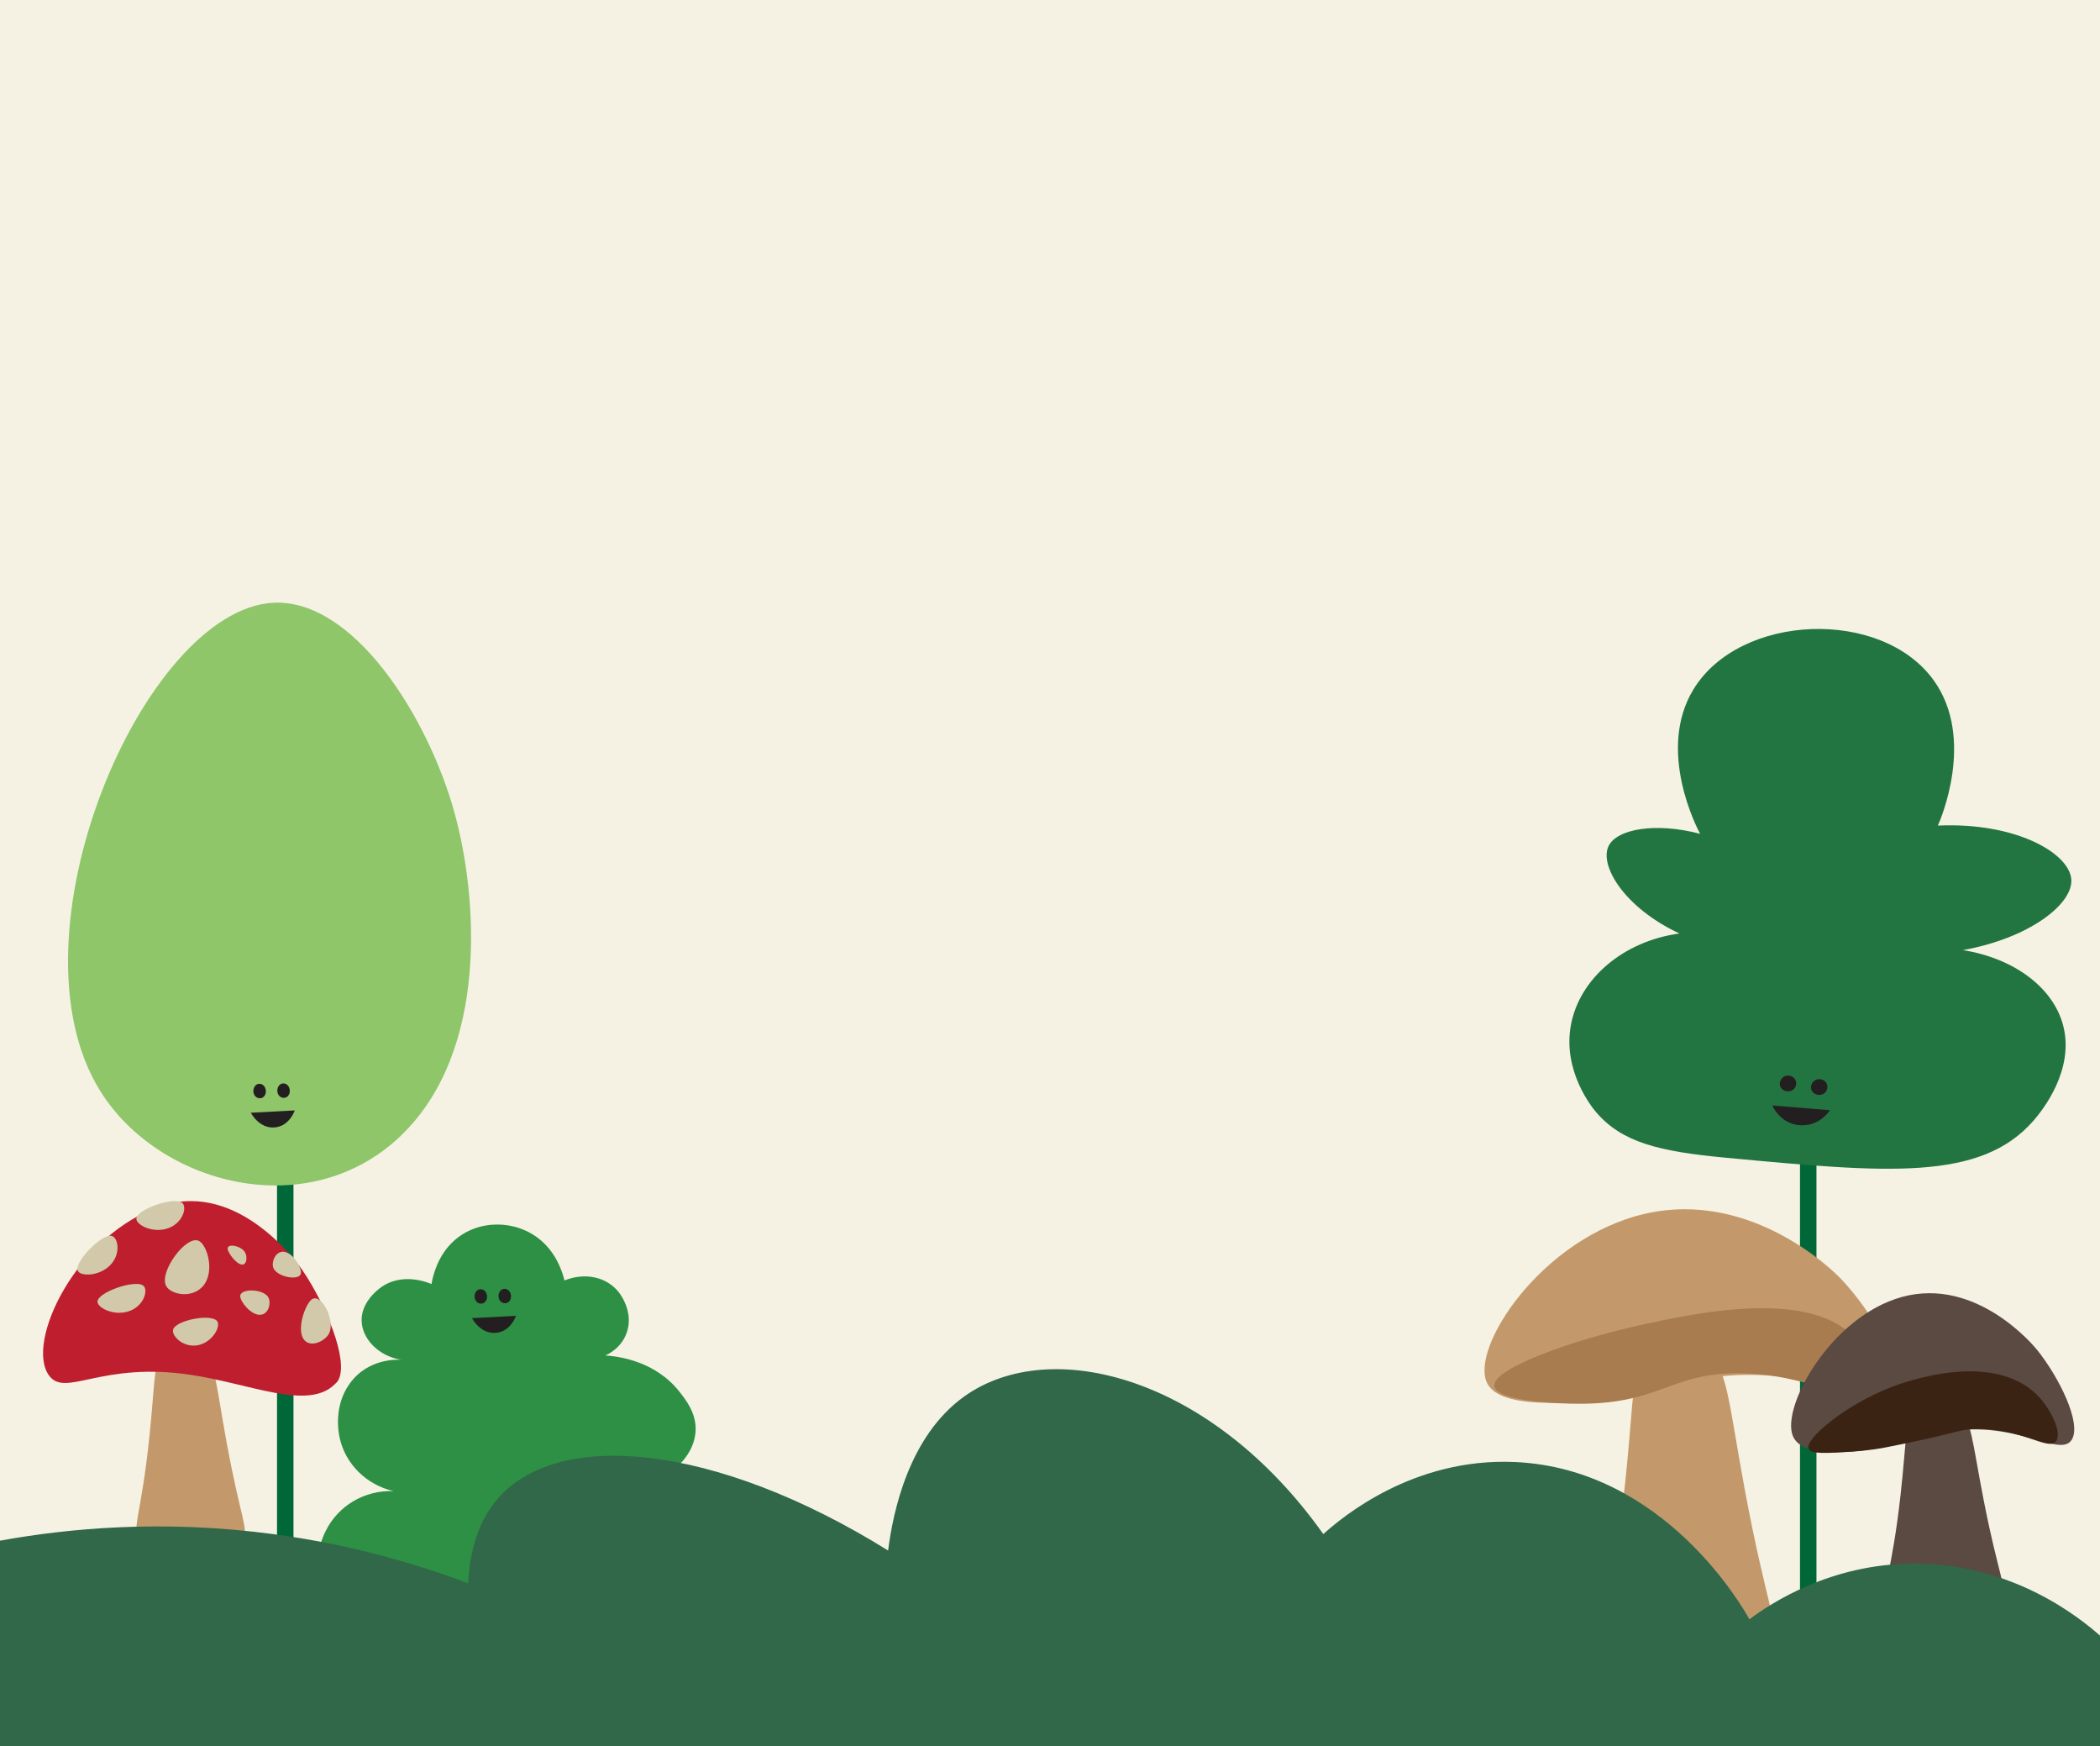 <?xml version="1.0" encoding="UTF-8"?>
<svg id="Layer_1" data-name="Layer 1" xmlns="http://www.w3.org/2000/svg" viewBox="0 0 637.68 530.16">
  <rect x="0" y="0" width="637.68" height="530.16" fill="#333333" stroke="none"/>
  <defs>
    <style>
      .cls-1 {
        fill: #006838;
      }

      .cls-1, .cls-2 {
        stroke: #006838;
        stroke-width: 5px;
      }

      .cls-1, .cls-2, .cls-3 {
        stroke-miterlimit: 10;
      }

      .cls-2 {
        fill: none;
      }

      .cls-3 {
        fill: #f5f2e3;
        stroke: #f5f2e3;
      }

      .cls-4 {
        fill: #2d9045;
      }

      .cls-4, .cls-5, .cls-6, .cls-7, .cls-8, .cls-9, .cls-10, .cls-11, .cls-12, .cls-13, .cls-14 {
        stroke-width: 0px;
      }

      .cls-5 {
        fill: #3b2314;
      }

      .cls-6 {
        fill: #5a4a42;
      }

      .cls-7 {
        fill: #227541;
      }

      .cls-8 {
        fill: #231f20;
      }

      .cls-9 {
        fill: #a87c4f;
      }

      .cls-10 {
        fill: #d1c9aa;
      }

      .cls-11 {
        fill: #be1e2d;
      }

      .cls-12 {
        fill: #c3996b;
      }

      .cls-13 {
        fill: #8ec669;
      }

      .cls-14 {
        fill: #306849;
      }
    </style>
  </defs>
  <rect class="cls-3" x=".5" y=".5" width="636.68" height="528.93"/>
  <line class="cls-2" x1="549.08" y1="320.79" x2="549.08" y2="496.22"/>
  <line class="cls-1" x1="86.62" y1="358.23" x2="86.62" y2="473.06"/>
  <path class="cls-13" d="M121.7,344.8c-28.19,26.99-73.55,14.85-91.27-13.61-29.41-47.26,13.29-146.05,52.51-148.2,24.22-1.33,46.84,34.21,55.01,63.51,7.12,25.54,10.6,72.59-16.25,98.29Z"/>
  <path class="cls-7" d="M516.27,253.15c-.86-1.58-13.34-25.34-2.05-43.86,14.09-23.13,57.1-24.79,72.96-2.77,12.77,17.73,1.97,42.55,1.27,44.11,23.71-1.09,40.01,8.41,40.52,16.38.48,7.55-12.94,17.84-32.92,21.42,15.31,2.43,27.26,11.16,30.39,22.68,3.7,13.63-6.33,26.07-8.86,28.99-16.15,18.62-44.6,15.95-93.7,11.34-20.14-1.89-31.42-4.65-39.25-13.86-1.07-1.26-10.23-12.38-7.6-26.47,2.61-13.98,15.8-25.37,32.92-27.73-16.83-7.91-24.27-20.6-21.53-26.47,2.48-5.29,14.35-7.34,27.86-3.78Z"/>
  <path class="cls-12" d="M500.59,422.41c-8.01,1.5-43.51,8.14-48.97-2.45-5.49-10.66,16.59-44.27,47.81-51.47,32.75-7.55,57.95,18.02,59.47,19.61,9.5,9.96,19.61,27,15.16,33.09-5.26,7.18-25.35-8.35-58.3-2.45-7.11,1.27-6.36,2.03-15.16,3.68Z"/>
  <path class="cls-12" d="M537.93,498.97c-6.18,20.45-42.46,21.32-49.68.02-2.79-8.23,1.32-12.19,5.2-48.47,2.82-26.43,1.93-36.48,7.22-42.14,5.15-5.51,13.08-3.55,18.15,1.88,5.96,6.4,6.09,15.6,11.03,42.12,6.73,36.13,10.28,39.35,8.09,46.59Z"/>
  <path class="cls-12" d="M73.98,468.09c-3.98,13.38-27.34,13.94-31.99.01-1.8-5.38.85-7.97,3.35-31.7,1.82-17.28,1.25-23.86,4.65-27.55,3.32-3.6,8.42-2.32,11.68,1.23,3.84,4.18,3.92,10.2,7.1,27.54,4.33,23.63,6.62,25.73,5.21,30.47Z"/>
  <path class="cls-9" d="M453.78,420.86c-.89-5.59,25.23-14.37,43.61-18.44,16.86-3.74,54.31-12,67.01,5.27,3.05,4.14,5.38,10.72,2.94,14.01-4.25,5.74-18.1-5.05-40.3-4.81-19.79.21-23.14,9.06-46.67,9.25-8.43.07-25.89-.86-26.59-5.27Z"/>
  <path class="cls-4" d="M133.46,496.17c-14.8-.62-29.77-1.24-35.18-11.67-3.22-6.22-2.15-14.2.61-19.73,3.84-7.72,11.81-12.41,20.58-12.11-8.17-1.9-14.57-8.17-16.33-16.17-.34-1.54-1.92-9.54,3.03-16.44,5.73-8,15.05-7.3,15.76-7.23-7.07-1.13-11.97-6.42-12.12-11.84-.16-5.5,4.64-9.23,5.45-9.86,6.72-5.23,15.03-1.64,15.76-1.32.45-2.55,1.86-8.59,6.75-13.06,7.36-6.71,18.95-6.54,26.37-.29,4.92,4.14,6.66,9.8,7.27,12.26,6.2-2.52,12.77-1.08,16.42,3.5.51.64,4.54,5.88,2.58,12.05-1.58,5-5.92,6.93-6.62,7.22,3.83.25,15.12,1.56,22.6,11.1,1.93,2.46,5.05,6.43,4.84,11.68-.26,6.75-5.89,13.12-14.26,16.06,7.91-3.03,16.4-1.6,21.92,3.92,8.71,8.72,6.96,24.62.69,31.99-2.61,3.07-5.52,4.08-28.56,6.15-13.46,1.21-22.58,1.77-35.76,2.63-17.9,1.17-18.63,1.28-21.79,1.15Z"/>
  <path class="cls-11" d="M14.98,417.68c-7.6-9.91,8.27-43.26,34.28-51.66,23.49-7.58,41.56,18.09,42.64,19.68,6.81,9.99,14.07,27.1,10.87,33.21-.36.68-.84,1.04-1.15,1.34-8.1,8.01-25.59-.18-43.7-2.89-27.21-4.07-37.9,6.9-42.95.32Z"/>
  <path class="cls-10" d="M33.17,384.36c-3.35,3.11-8.62,3.1-9.5,1.51-1.4-2.56,7.29-11.49,10.27-10.68,1.97.53,2.95,5.71-.78,9.18Z"/>
  <path class="cls-10" d="M50.55,373.03c-4.38,1.25-9.09-1.16-9.14-2.99-.09-2.92,11.66-6.92,13.96-4.85,1.52,1.37.07,6.44-4.82,7.83Z"/>
  <path class="cls-10" d="M38.75,398.18c-4.38,1.25-9.09-1.16-9.14-2.99-.09-2.92,11.66-6.92,13.96-4.85,1.52,1.37.07,6.44-4.82,7.83Z"/>
  <path class="cls-10" d="M61.65,390.41c-3.33,3.9-9.75,2.62-11.19-.01-2.31-4.21,6.14-15.63,9.95-13.69,2.52,1.28,4.95,9.36,1.24,13.71Z"/>
  <path class="cls-10" d="M73.43,383.89c1.56.13,1.72-2.37,1-3.67-1.15-2.08-5.59-2.89-5.31-1.04.19,1.23,2.57,4.55,4.31,4.7Z"/>
  <path class="cls-10" d="M79.06,399.14c2.54-.15,3.33-3.65,2.42-5.3-1.47-2.64-8.62-2.82-8.54-.31.05,1.66,3.29,5.77,6.12,5.61Z"/>
  <path class="cls-10" d="M60.46,408.29c4.09-1.02,6.5-5.43,5.58-7.07-1.47-2.63-12.79-.48-13.49,2.47-.46,1.95,3.35,5.73,7.91,4.6Z"/>
  <path class="cls-10" d="M86.2,380c-2.53-.25-3.85,3.09-3.21,4.86,1.04,2.83,8.08,4.13,8.39,1.64.21-1.65-2.36-6.21-5.18-6.49Z"/>
  <path class="cls-10" d="M92.14,406.45c1.84,2.88,6.44.87,7.75-1.6,2.1-3.95-2.38-12.56-5.26-10.36-1.9,1.46-4.55,8.74-2.5,11.95Z"/>
  <path class="cls-6" d="M578.32,438.05c-5.54,1.23-30.09,6.69-33.86-2.01-3.8-8.76,11.47-36.39,33.05-42.31,22.64-6.21,40.07,14.81,41.12,16.12,6.57,8.19,13.56,22.2,10.48,27.2-3.64,5.9-17.53-6.86-40.31-2.01-4.92,1.05-4.4,1.67-10.48,3.02Z"/>
  <path class="cls-6" d="M607.88,485.86c-4.27,13.52-29.36,14.09-34.35.01-1.93-5.44.92-8.06,3.59-32.04,1.95-17.47,1.34-24.11,4.99-27.85,3.56-3.64,9.04-2.35,12.55,1.24,4.12,4.23,4.21,10.31,7.63,27.84,4.65,23.88,7.11,26.01,5.59,30.8Z"/>
  <path class="cls-5" d="M549.14,439.74c-.93-3.04,11.1-13.15,24.91-18.55,3.51-1.38,33.13-12.52,46.33,4.33,2.75,3.51,5.54,9.2,4.11,11.76-2.09,3.74-10.51-4-25.05-3.44-5.53.21-5.21,1.37-27.29,5.64-.45.09-4.46.85-9.87,1.2-7.66.49-12.61.81-13.14-.94Z"/>
  <path class="cls-14" d="M0,530.16v-62.45c20.84-3.78,49.49-6.47,82.99-1.99,23.36,3.12,43.3,8.95,59.15,14.92.71-12.9,4.68-20.38,8.32-24.87,18.1-22.33,66.52-17.82,119.22,14.92,1.47-11.55,6.22-34.67,23.1-46.75,26.27-18.78,75.16-5.99,109.05,41.77,5.6-5.04,27.24-23.28,58.22-21.88,45.43,2.06,69.4,44.5,71.16,47.74,6.64-4.92,24.6-16.83,49.9-16.91,30.29-.1,50.83,16.8,56.57,21.88v33.61H0Z"/>
  <path class="cls-8" d="M542.02,326.7c.94-.38,2.15-.15,2.84.64.91,1.03.73,2.77-.5,3.57-1.17.76-2.86.41-3.59-.73-.8-1.27-.06-2.95,1.24-3.48Z"/>
  <path class="cls-8" d="M555.67,337.04c-.6.86-2.3,3.07-5.29,4.08-.57.19-4.45,1.44-8.27-.98-2.34-1.48-3.48-3.59-3.94-4.55,5.83.48,11.67.96,17.5,1.44Z"/>
  <path class="cls-8" d="M551.49,327.78c.94-.38,2.15-.15,2.84.64.91,1.03.73,2.77-.5,3.57-1.17.76-2.86.41-3.59-.73-.8-1.27-.06-2.95,1.24-3.48Z"/>
  <path class="cls-8" d="M145,391.66c.65-.45,1.6-.38,2.23.25.82.83.93,2.42.11,3.29-.77.83-2.1.71-2.8-.25-.77-1.05-.45-2.67.46-3.29Z"/>
  <path class="cls-8" d="M156.69,399.45c-.33.85-1.31,3.04-3.42,4.31-.4.24-3.15,1.82-6.36.07-1.96-1.07-3.11-2.85-3.59-3.67,4.45-.24,8.91-.48,13.36-.71Z"/>
  <path class="cls-8" d="M152.27,391.54c.65-.45,1.6-.38,2.23.25.82.83.93,2.42.11,3.29-.77.83-2.1.71-2.8-.25-.77-1.05-.45-2.67.46-3.29Z"/>
  <path class="cls-8" d="M77.83,329.31c.65-.45,1.6-.38,2.23.25.82.83.93,2.42.11,3.29-.77.83-2.1.71-2.8-.25-.77-1.05-.45-2.67.46-3.29Z"/>
  <path class="cls-8" d="M89.52,337.09c-.33.85-1.31,3.04-3.42,4.31-.4.24-3.15,1.82-6.36.07-1.96-1.07-3.11-2.85-3.59-3.67,4.45-.24,8.91-.48,13.36-.71Z"/>
  <path class="cls-8" d="M85.1,329.19c.65-.45,1.6-.38,2.23.25.82.83.93,2.42.11,3.29-.77.83-2.1.71-2.8-.25-.77-1.05-.45-2.67.46-3.29Z"/>
</svg>
